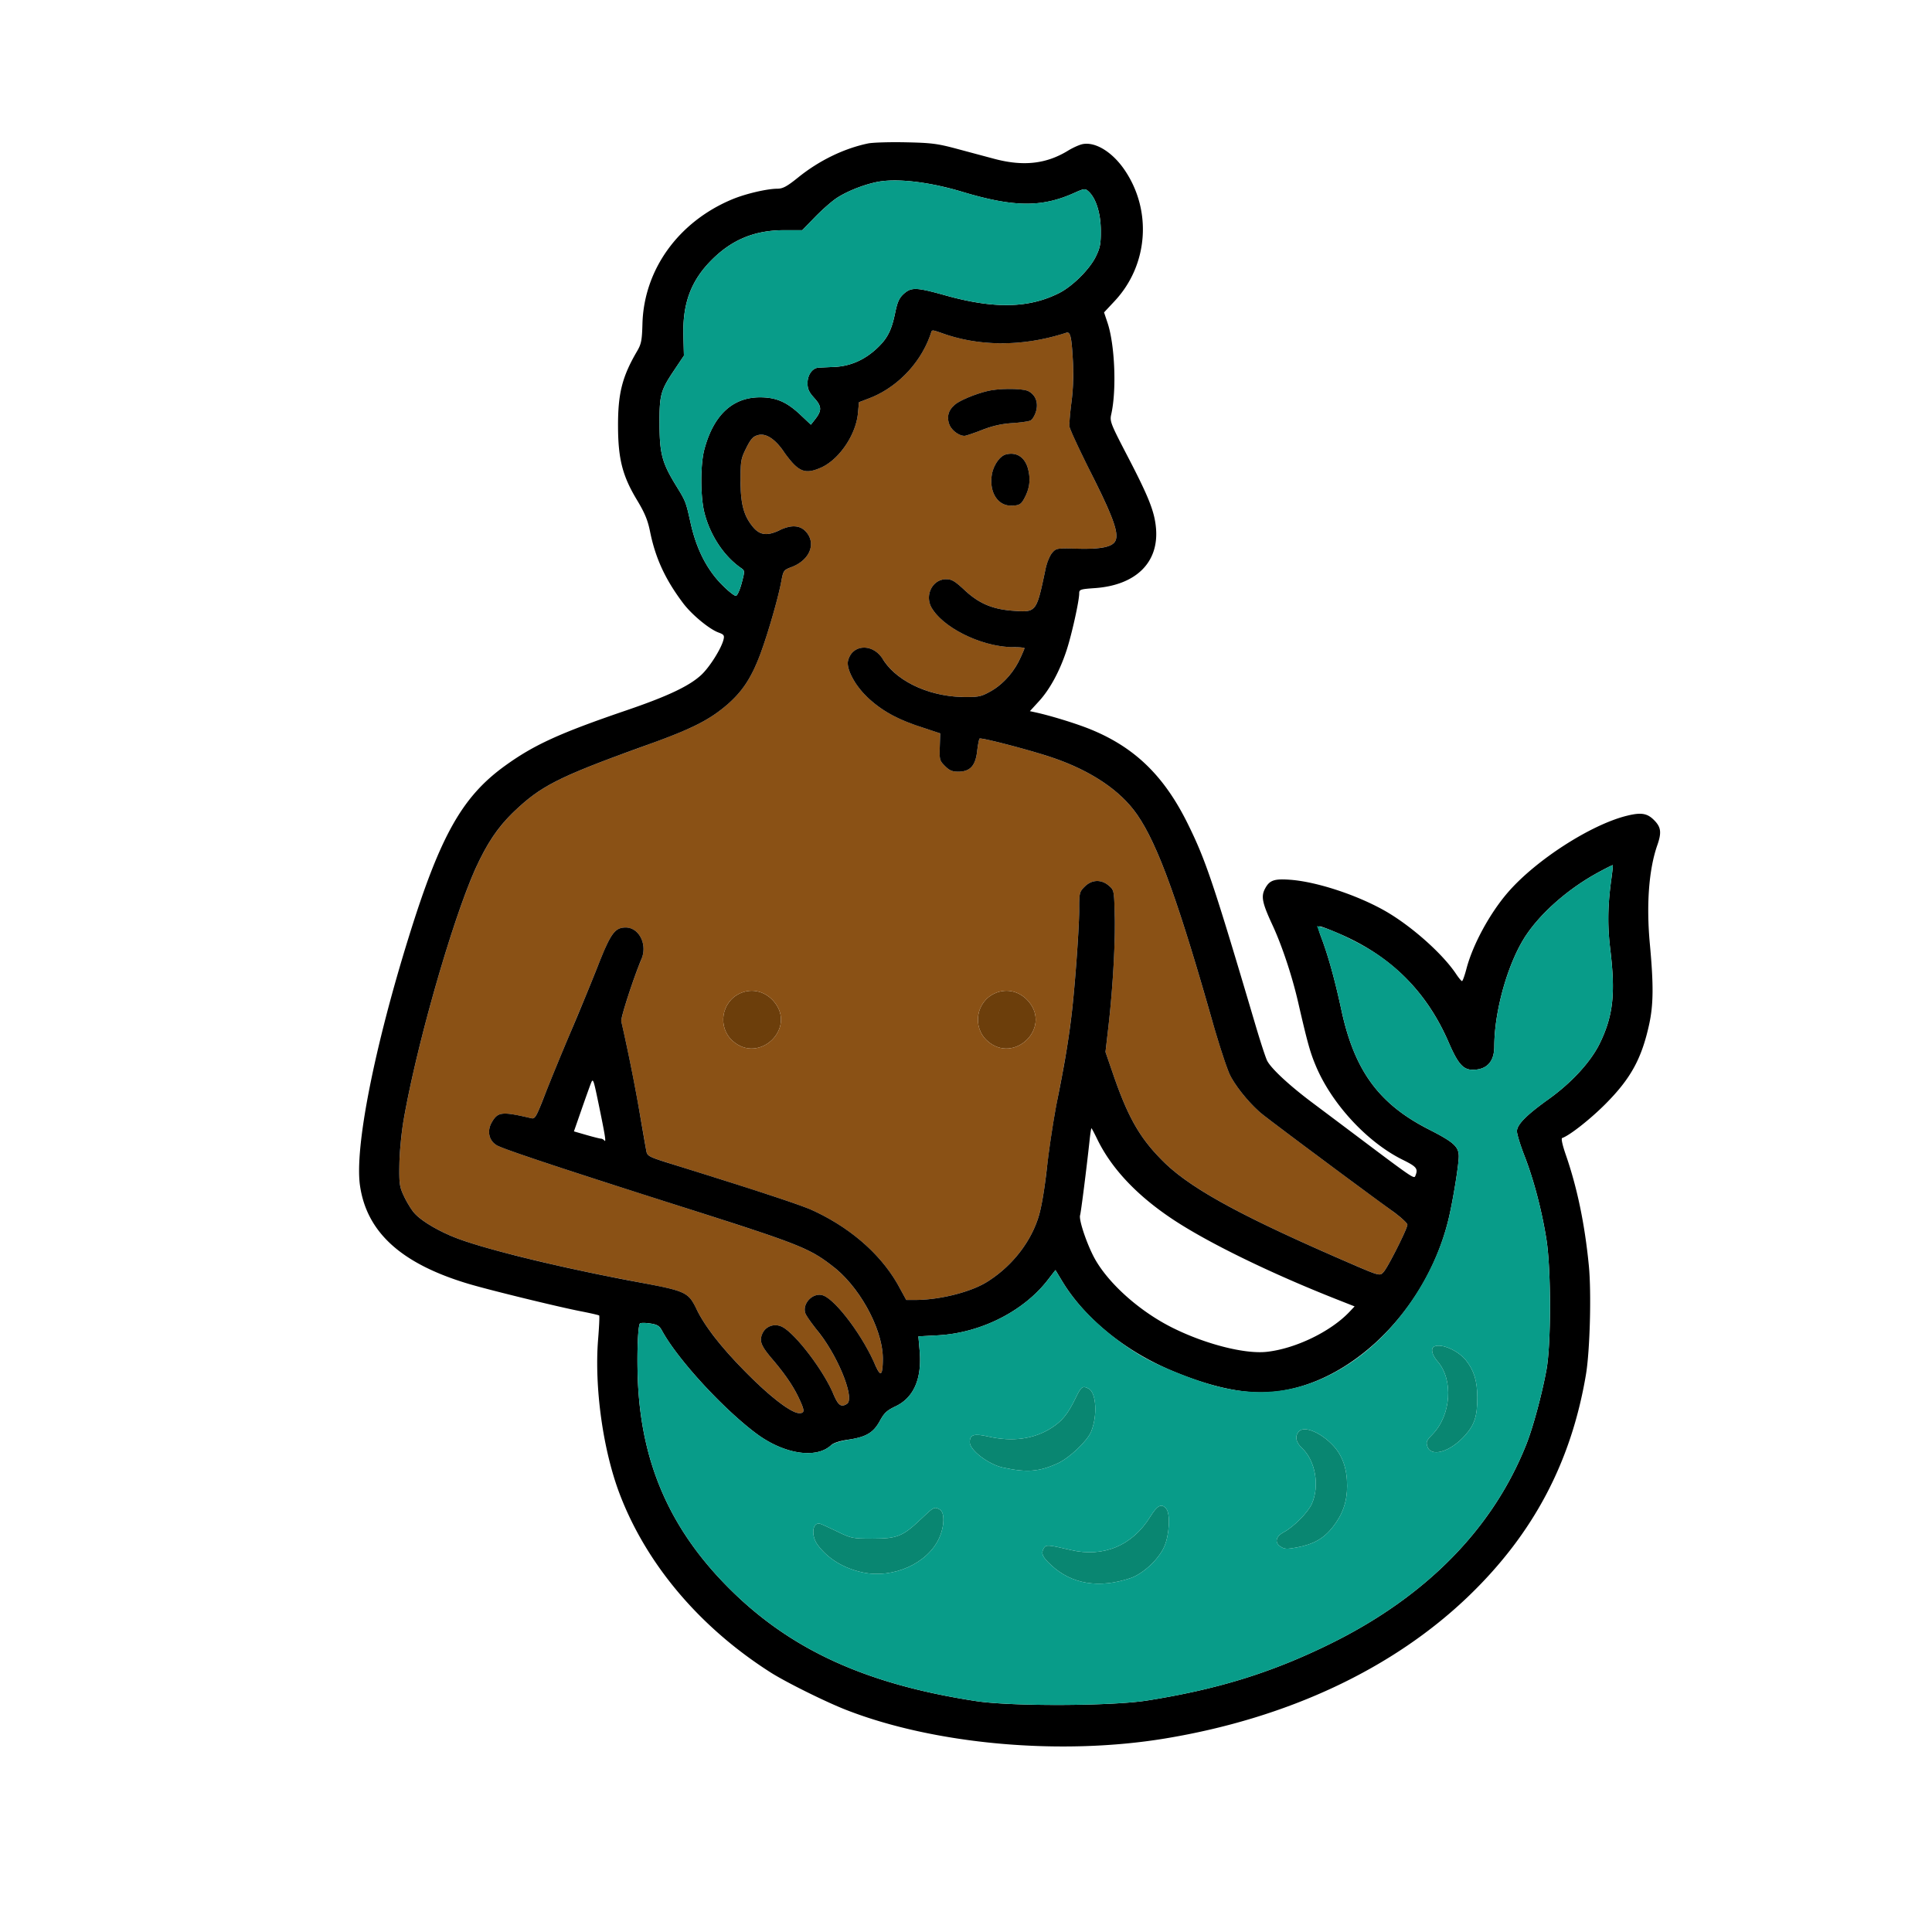 <svg xmlns="http://www.w3.org/2000/svg" width="1024" height="1024"><path fill="#098671" fill-rule="evenodd" d="M760.25 713.625c-2.137.926-1.38 4.463 1.708 7.98 8.486 9.665 7.168 28.506-2.703 38.638-3.228 3.313-3.536 4.058-2.682 6.5 2.013 5.759 12.073 2.781 19.859-5.879 5.072-5.641 6.568-10.22 6.568-20.104 0-8.661-1.728-14.367-5.978-19.732-4.11-5.19-12.912-9.075-16.772-7.403m-190.229 27.493c-4.039 8.337-7.049 12.05-12.725 15.692-9.234 5.925-20.649 7.498-33.389 4.601-7.697-1.751-9.907-1.079-9.907 3.015 0 4.18 9.851 11.717 17.5 13.388 12.736 2.784 19.255 2.276 29.195-2.275 6.137-2.809 15.506-11.686 17.576-16.654 3.497-8.389 2.83-20.69-1.239-22.868-3.235-1.731-3.955-1.208-7.011 5.101m118.551 17.453c-2.444 2.444-1.867 5.778 1.558 8.992 7.051 6.617 9.395 19.981 5.167 29.46-2.063 4.626-9.627 12.261-14.954 15.094-4.175 2.22-4.898 5.473-1.685 7.579 2.13 1.395 3.354 1.469 8.511.51 9.069-1.687 14.42-4.719 19.301-10.938 5.174-6.593 7.53-13.382 7.53-21.701 0-8.987-2.379-15.938-7.272-21.246-6.407-6.951-15.201-10.705-18.156-7.75m-78.906 45.291c-9.461 15.328-24.784 21.748-42.166 17.666-12.457-2.926-13.2-2.958-14.447-.627-1.365 2.551-.473 4.435 4.115 8.687 10.85 10.057 25.229 12.427 41.867 6.9 6.736-2.237 15.022-9.917 18.039-16.718 2.739-6.177 3.326-17.378 1.054-20.116-2.476-2.983-4.708-1.873-8.462 4.208m-121.427 1.158c-9.807 9.321-12.654 10.48-25.739 10.48-10.614 0-11.263-.128-18.5-3.642-4.125-2.004-8.233-3.881-9.128-4.172-4.257-1.385-5.254 6.052-1.494 11.148 5.419 7.345 13.869 12.485 24.016 14.608 15.967 3.341 34.091-4.737 40.253-17.942 2.998-6.423 3.202-13.975.419-15.465-2.879-1.54-3.055-1.451-9.827 4.985"/><path fill="#6c3e0b" fill-rule="evenodd" d="M392.45 526.407c-10.171 4.43-12.33 18.101-4.012 25.404 13.973 12.269 33.772-6.713 21.819-20.918-4.609-5.477-11.529-7.221-17.807-4.486m135 0c-10.171 4.43-12.33 18.101-4.012 25.404 13.973 12.269 33.772-6.713 21.819-20.918-4.609-5.477-11.529-7.221-17.807-4.486"/><path fill="#8a5115" fill-rule="evenodd" d="M493.353 176.75c-5.148 15.423-17.721 28.632-32.711 34.369l-5.38 2.058-.521 5.74c-1.052 11.601-10.103 24.841-19.847 29.033-8.532 3.67-11.969 2.112-19.738-8.95-4.616-6.571-9.33-9.517-13.422-8.388-2.62.723-3.802 2.03-6.227 6.883-2.777 5.559-2.993 6.782-3 16.998-.008 12.578 1.644 18.808 6.574 24.789 3.639 4.414 7.583 4.893 14.155 1.718 6.274-3.031 11.022-2.67 14.175 1.077 5.266 6.258 1.618 14.837-7.846 18.451-4.234 1.617-4.37 1.81-5.504 7.815-1.802 9.544-7.792 29.983-11.738 40.052-4.639 11.837-9.417 18.791-17.704 25.772-9.029 7.605-18.557 12.364-40.619 20.29-46.533 16.716-56.548 21.64-70.436 34.632-8.727 8.164-14.401 16.203-20.5 29.049C240.913 483.731 221.185 552 213.949 593.5c-1.156 6.631-2.169 17.145-2.264 23.5-.156 10.479.058 11.988 2.412 17 1.421 3.025 3.806 6.946 5.3 8.712 3.464 4.095 12.127 9.361 21.649 13.158 15.246 6.08 56.355 16.11 96.954 23.655 25.739 4.783 26.797 5.277 31.317 14.614 4.587 9.478 14.196 21.525 28.294 35.476C409.561 741.44 419.702 749 423.614 749c2.991 0 2.979-1.185-.082-7.759-2.985-6.412-7.276-12.733-14.114-20.794-6.044-7.124-7.027-9.562-5.423-13.435 1.616-3.901 6.03-5.658 10.041-3.997 6.666 2.761 22.027 22.605 27.54 35.577 2.705 6.364 4.189 7.476 7.325 5.49 4.353-2.756-4.621-25.184-15.438-38.582-3.108-3.85-6.047-8.012-6.532-9.25-1.956-4.994 3.522-11.087 8.812-9.799 6.416 1.561 21.033 20.678 27.877 36.458 3.087 7.119 4.182 6.543 4.31-2.265.223-15.393-11.77-37.927-26.188-49.209-12.593-9.853-17.8-11.924-78.742-31.307-64.667-20.568-96.492-31.141-99.807-33.157-4.132-2.513-5.175-7.604-2.497-12.191 3.232-5.533 5.366-5.746 20.946-2.091 1.933.454 2.649-.801 7.325-12.843 2.851-7.34 8.923-22.121 13.493-32.846 4.57-10.725 11.07-26.517 14.444-35.094 6.792-17.265 9.001-20.306 14.75-20.306 7.055 0 11.59 8.99 8.376 16.603-4.253 10.073-11.146 31.329-10.738 33.111 3.502 15.278 7.17 33.528 9.684 48.186 1.699 9.9 3.332 19.229 3.631 20.731.504 2.533 1.496 3.026 13.718 6.818 43.816 13.597 68.033 21.557 74.232 24.403 20.467 9.395 36.714 23.711 45.874 40.422l3.906 7.126h4.759c12.847 0 29.356-4.137 37.992-9.521 12.992-8.098 22.99-20.67 27.307-34.337 1.58-5.001 3.213-14.559 4.565-26.714 1.157-10.411 3.65-26.578 5.539-35.928 3.714-18.379 5.848-31.14 7.443-44.5 1.79-14.998 4.058-46.191 4.058-55.817 0-8.986.11-9.447 2.923-12.26 3.761-3.76 8.758-3.961 12.771-.512 2.776 2.385 2.81 2.553 3.142 15.75.366 14.529-1.027 38.86-3.399 59.377l-1.507 13.037 4.123 11.963c7.877 22.856 14.166 33.805 26.402 45.962 14.392 14.3 40.933 28.862 96.545 52.971 18.5 8.02 18.297 7.963 20.348 5.697 2.366-2.615 12.665-23.108 12.592-25.058-.033-.885-3.83-4.31-8.437-7.61-13.746-9.845-64.314-47.502-68.823-51.25-6.183-5.141-13.458-14.002-16.684-20.321-1.564-3.064-5.845-16.114-9.512-29-18.78-65.982-29.662-95.464-40.83-110.619-9.085-12.329-24.839-22.516-45.154-29.199-12.356-4.064-36.612-10.332-37.305-9.64-.311.312-.896 3.363-1.299 6.779-.905 7.675-3.774 10.75-10.029 10.75-3.131 0-4.682-.661-7.011-2.99-2.823-2.824-2.978-3.392-2.759-10.151l.233-7.161-10.915-3.613c-12.726-4.213-21.148-9.046-28.492-16.351-6.196-6.163-10.446-14.506-9.441-18.534 2.209-8.85 13.17-9.353 18.428-.846 7.288 11.793 24.7 19.902 43.09 20.069 7.631.069 9.048-.226 13.855-2.889 6.441-3.568 12.223-9.892 15.632-17.098 1.382-2.922 2.513-5.565 2.513-5.874 0-.309-2.628-.562-5.84-.562-16.101 0-36.485-9.7-43.193-20.554-4.132-6.685.129-15.446 7.513-15.446 2.971 0 4.628.984 9.874 5.864 7.585 7.057 14.809 10.094 25.857 10.873 12.126.855 12.134.844 16.946-22.162.682-3.258 2.238-7.083 3.459-8.5 2.171-2.517 2.467-2.568 13.222-2.265 12.434.351 18.586-.866 20.268-4.007 2.094-3.913-.942-12.475-12.692-35.803-6.233-12.375-11.454-23.625-11.602-25-.148-1.375.346-7.207 1.098-12.96.874-6.692 1.149-14.438.763-21.5-.722-13.227-1.349-15.897-3.561-15.176-22.154 7.22-44.833 7.441-64.631.63-6.978-2.401-6.414-2.382-7.128-.244m31.147 30.272c-5.963 1.197-14.978 4.78-17.992 7.15-3.694 2.906-4.825 6.338-3.455 10.489 1.058 3.205 5.097 6.345 8.147 6.334.715-.002 4.894-1.402 9.286-3.11 5.604-2.18 10.375-3.262 16-3.629 4.408-.287 8.786-.92 9.729-1.405.943-.486 2.234-2.616 2.868-4.734 1.395-4.657-.188-8.853-4.083-10.823-2.742-1.387-14.188-1.539-20.5-.272m8.511 33.881c-3.158.865-6.563 5.874-7.336 10.792-1.429 9.087 3.069 16.319 10.131 16.29 4.482-.019 5.476-.619 7.434-4.485 2.491-4.919 3.011-9.287 1.737-14.594-1.563-6.515-6.164-9.593-11.966-8.003M392.45 526.407c-10.171 4.43-12.33 18.101-4.012 25.404 13.973 12.269 33.772-6.713 21.819-20.918-4.609-5.477-11.529-7.221-17.807-4.486m135 0c-10.171 4.43-12.33 18.101-4.012 25.404 13.973 12.269 33.772-6.713 21.819-20.918-4.609-5.477-11.529-7.221-17.807-4.486"/><path fill-rule="evenodd" d="M460.075 76.03c-12.796 2.676-25.897 9.047-36.996 17.99-5.942 4.788-8.135 5.983-11 5.997-5.645.028-16.983 2.693-24.079 5.66-28.444 11.894-46.717 37.268-47.492 65.945-.237 8.769-.616 10.707-2.837 14.5-7.912 13.511-10.166 22.407-10.104 39.878.061 17.308 2.369 26.275 10.036 38.994 4.111 6.819 5.719 10.693 6.927 16.693 2.852 14.156 8.077 25.466 17.596 38.09 4.534 6.012 13.792 13.674 18.677 15.458 2.853 1.041 3.218 1.55 2.681 3.735-1.19 4.838-7.419 14.716-11.862 18.811-6.372 5.874-17.75 11.25-39.592 18.709-35.45 12.105-48.973 18.279-64.347 29.378-22.656 16.355-34.264 36.939-50.833 90.132-18.535 59.506-28.937 112.355-26.051 132.363 3.576 24.788 21.882 41.405 57.327 52.038 10.987 3.296 47.509 12.229 59.701 14.603 5.129.999 9.518 2.008 9.753 2.243.235.235-.014 5.825-.553 12.422-2.088 25.558 2.567 58.993 11.457 82.288 14.201 37.214 42.42 70.563 79.926 94.458 8.132 5.181 29.226 15.639 40.09 19.876 46.964 18.318 113.62 24.292 169 15.147 65.237-10.772 121.275-37.14 161.375-75.934 33.952-32.845 53.895-70.627 61.698-116.891 2.135-12.655 2.958-43.441 1.546-57.82-2.163-22.031-6.16-41.257-12.205-58.704-1.821-5.255-2.564-8.706-1.92-8.92 3.889-1.297 14.963-10.012 23.006-18.107 13.294-13.381 19.045-23.829 23.026-41.833 2.355-10.648 2.457-20.967.425-42.963-1.926-20.851-.519-39.493 3.947-52.266 2.28-6.523 2.005-9.357-1.246-12.837-3.854-4.126-7.045-4.724-14.885-2.789-19.081 4.709-48.252 23.503-63.058 40.626-9.601 11.103-18.609 27.689-21.943 40.4-.952 3.63-2.016 6.6-2.365 6.6-.35 0-1.758-1.688-3.131-3.75-7.287-10.949-24.316-25.984-38.267-33.786-14.841-8.299-35.79-15.128-49.575-16.159-8.665-.648-11.121.233-13.506 4.846-2.109 4.079-1.387 7.519 4.025 19.18 5.009 10.792 10.365 26.88 13.541 40.669 5.045 21.906 6.393 26.746 9.502 34.118 8.467 20.074 27.203 40.304 45.896 49.553 7.512 3.717 8.316 4.726 6.794 8.527-.707 1.764-.89 1.638-33.803-23.132a13000.539 13000.539 0 0 0-20.877-15.669c-12.126-9.079-21.729-17.998-23.882-22.182-.769-1.493-3.528-9.915-6.133-18.715-22.392-75.658-26.413-87.608-36.004-107-12.53-25.334-28.086-40.408-51.558-49.963-7.447-3.032-21.094-7.231-29.24-8.998l-2.818-.611 4.876-5.335c5.766-6.309 11.012-16.031 14.619-27.093 2.707-8.298 6.64-26.049 6.64-29.962 0-2.094.543-2.279 8.293-2.826 21.672-1.53 33.937-13.501 32.416-31.639-.739-8.82-3.764-16.489-15.104-38.294-9.013-17.33-9.461-18.484-8.625-22.192 2.902-12.867 1.921-36.908-1.982-48.549l-1.831-5.462 5.667-6.067c17.706-18.96 19.898-47.816 5.267-69.36-6.496-9.565-15.512-15.117-22.337-13.752-1.681.336-5.128 1.883-7.66 3.436-11.569 7.098-23.709 8.449-39.104 4.354-4.125-1.097-12.9-3.447-19.5-5.221-10.624-2.857-13.777-3.263-27.5-3.544-8.525-.175-17.491.099-19.925.608m6.852 20.065c-7.29 1.032-17.754 5.017-23.687 9.022-2.607 1.759-7.725 6.278-11.374 10.041L425.231 122h-9.434c-15.661 0-27.678 4.895-38.499 15.684-11.033 10.999-15.553 23.081-15.084 40.316l.286 10.5-5.151 7.686c-7.261 10.834-7.86 13.049-7.785 28.814.073 15.523 1.387 20.366 8.794 32.428 5.144 8.376 5.154 8.402 7.728 19.958 2.989 13.417 8.418 24.181 16.24 32.198 3.566 3.655 7.081 6.447 7.811 6.204.73-.244 2.083-3.333 3.007-6.865 1.665-6.37 1.661-6.435-.482-7.923-8.939-6.203-16.2-17.16-19.268-29.075-2.214-8.6-2.26-25.459-.092-33.66 4.776-18.06 14.824-27.585 29.198-27.677 8.8-.056 14.468 2.377 21.894 9.4l5.392 5.1 2.129-2.707c3.758-4.778 3.7-6.958-.305-11.391-2.878-3.186-3.61-4.806-3.61-7.993 0-4.277 2.562-7.896 5.75-8.12.962-.068 4.765-.25 8.45-.404 8.266-.346 15.791-3.58 22.309-9.588 5.764-5.313 7.987-9.571 9.934-19.023 1.206-5.858 2.136-7.924 4.552-10.112 3.991-3.615 6.682-3.521 21.954.764 25.969 7.287 44.403 6.915 60.454-1.218 7.034-3.565 16.077-12.538 19.349-19.2 2.364-4.813 2.741-6.785 2.695-14.096-.057-9.053-2.577-16.998-6.526-20.571-1.796-1.626-2.191-1.581-7.677.881-17.188 7.713-32.023 7.541-59.362-.688-16.276-4.9-32.573-6.997-42.955-5.527m26.426 80.655c-5.148 15.423-17.721 28.632-32.711 34.369l-5.38 2.058-.521 5.74c-1.052 11.601-10.103 24.841-19.847 29.033-8.532 3.67-11.969 2.112-19.738-8.95-4.616-6.571-9.33-9.517-13.422-8.388-2.62.723-3.802 2.03-6.227 6.883-2.777 5.559-2.993 6.782-3 16.998-.008 12.578 1.644 18.808 6.574 24.789 3.639 4.414 7.583 4.893 14.155 1.718 6.274-3.031 11.022-2.67 14.175 1.077 5.266 6.258 1.618 14.837-7.846 18.451-4.234 1.617-4.37 1.81-5.504 7.815-1.802 9.544-7.792 29.983-11.738 40.052-4.639 11.837-9.417 18.791-17.704 25.772-9.029 7.605-18.557 12.364-40.619 20.29-46.533 16.716-56.548 21.64-70.436 34.632-8.727 8.164-14.401 16.203-20.5 29.049C240.913 483.731 221.185 552 213.949 593.5c-1.156 6.631-2.169 17.145-2.264 23.5-.156 10.479.058 11.988 2.412 17 1.421 3.025 3.806 6.946 5.3 8.712 3.464 4.095 12.127 9.361 21.649 13.158 15.246 6.08 56.355 16.11 96.954 23.655 25.739 4.783 26.797 5.277 31.317 14.614 4.587 9.478 14.196 21.525 28.294 35.476C409.561 741.44 419.702 749 423.614 749c2.991 0 2.979-1.185-.082-7.759-2.985-6.412-7.276-12.733-14.114-20.794-6.044-7.124-7.027-9.562-5.423-13.435 1.616-3.901 6.03-5.658 10.041-3.997 6.666 2.761 22.027 22.605 27.54 35.577 2.705 6.364 4.189 7.476 7.325 5.49 4.353-2.756-4.621-25.184-15.438-38.582-3.108-3.85-6.047-8.012-6.532-9.25-1.956-4.994 3.522-11.087 8.812-9.799 6.416 1.561 21.033 20.678 27.877 36.458 3.087 7.119 4.182 6.543 4.31-2.265.223-15.393-11.77-37.927-26.188-49.209-12.593-9.853-17.8-11.924-78.742-31.307-64.667-20.568-96.492-31.141-99.807-33.157-4.132-2.513-5.175-7.604-2.497-12.191 3.232-5.533 5.366-5.746 20.946-2.091 1.933.454 2.649-.801 7.325-12.843 2.851-7.34 8.923-22.121 13.493-32.846 4.57-10.725 11.07-26.517 14.444-35.094 6.792-17.265 9.001-20.306 14.75-20.306 7.055 0 11.59 8.99 8.376 16.603-4.253 10.073-11.146 31.329-10.738 33.111 3.502 15.278 7.17 33.528 9.684 48.186 1.699 9.9 3.332 19.229 3.631 20.731.504 2.533 1.496 3.026 13.718 6.818 43.816 13.597 68.033 21.557 74.232 24.403 20.467 9.395 36.714 23.711 45.874 40.422l3.906 7.126h4.759c12.847 0 29.356-4.137 37.992-9.521 12.992-8.098 22.99-20.67 27.307-34.337 1.58-5.001 3.213-14.559 4.565-26.714 1.157-10.411 3.65-26.578 5.539-35.928 3.714-18.379 5.848-31.14 7.443-44.5 1.79-14.998 4.058-46.191 4.058-55.817 0-8.986.11-9.447 2.923-12.26 3.761-3.76 8.758-3.961 12.771-.512 2.776 2.385 2.81 2.553 3.142 15.75.366 14.529-1.027 38.86-3.399 59.377l-1.507 13.037 4.123 11.963c7.877 22.856 14.166 33.805 26.402 45.962 14.392 14.3 40.933 28.862 96.545 52.971 18.5 8.02 18.297 7.963 20.348 5.697 2.366-2.615 12.665-23.108 12.592-25.058-.033-.885-3.83-4.31-8.437-7.61-13.746-9.845-64.314-47.502-68.823-51.25-6.183-5.141-13.458-14.002-16.684-20.321-1.564-3.064-5.845-16.114-9.512-29-18.78-65.982-29.662-95.464-40.83-110.619-9.085-12.329-24.839-22.516-45.154-29.199-12.356-4.064-36.612-10.332-37.305-9.64-.311.312-.896 3.363-1.299 6.779-.905 7.675-3.774 10.75-10.029 10.75-3.131 0-4.682-.661-7.011-2.99-2.823-2.824-2.978-3.392-2.759-10.151l.233-7.161-10.915-3.613c-12.726-4.213-21.148-9.046-28.492-16.351-6.196-6.163-10.446-14.506-9.441-18.534 2.209-8.85 13.17-9.353 18.428-.846 7.288 11.793 24.7 19.902 43.09 20.069 7.631.069 9.048-.226 13.855-2.889 6.441-3.568 12.223-9.892 15.632-17.098 1.382-2.922 2.513-5.565 2.513-5.874 0-.309-2.628-.562-5.84-.562-16.101 0-36.485-9.7-43.193-20.554-4.132-6.685.129-15.446 7.513-15.446 2.971 0 4.628.984 9.874 5.864 7.585 7.057 14.809 10.094 25.857 10.873 12.126.855 12.134.844 16.946-22.162.682-3.258 2.238-7.083 3.459-8.5 2.171-2.517 2.467-2.568 13.222-2.265 12.434.351 18.586-.866 20.268-4.007 2.094-3.913-.942-12.475-12.692-35.803-6.233-12.375-11.454-23.625-11.602-25-.148-1.375.346-7.207 1.098-12.96.874-6.692 1.149-14.438.763-21.5-.722-13.227-1.349-15.897-3.561-15.176-22.154 7.22-44.833 7.441-64.631.63-6.978-2.401-6.414-2.382-7.128-.244m31.147 30.272c-5.963 1.197-14.978 4.78-17.992 7.15-3.694 2.906-4.825 6.338-3.455 10.489 1.058 3.205 5.097 6.345 8.147 6.334.715-.002 4.894-1.402 9.286-3.11 5.604-2.18 10.375-3.262 16-3.629 4.408-.287 8.786-.92 9.729-1.405.943-.486 2.234-2.616 2.868-4.734 1.395-4.657-.188-8.853-4.083-10.823-2.742-1.387-14.188-1.539-20.5-.272m8.511 33.881c-3.158.865-6.563 5.874-7.336 10.792-1.429 9.087 3.069 16.319 10.131 16.29 4.482-.019 5.476-.619 7.434-4.485 2.491-4.919 3.011-9.287 1.737-14.594-1.563-6.515-6.164-9.593-11.966-8.003m313.812 221.638c-15.239 8.296-29.503 20.688-37.738 32.784C799.497 509.41 792 535.452 792 554.677c0 8.024-3.975 12.323-11.395 12.323-5.109 0-7.842-3.102-12.771-14.5-11.531-26.665-30.129-45.343-56.861-57.108-5.489-2.416-10.633-4.392-11.432-4.392-1.169 0-.983 1.244.956 6.396 3.563 9.467 7.132 22.389 10.443 37.819 6.907 32.184 19.855 49.901 46.311 63.368 13.115 6.676 15.833 9.079 15.937 14.09.086 4.169-3.054 23.563-5.396 33.327-12.271 51.157-56.491 92.04-99.5 91.992-13.296-.014-29.109-3.878-47.364-11.573-24.96-10.521-46.201-27.884-57.975-47.392l-3.548-5.877-4.141 5.352c-12.839 16.594-35.572 28.029-58.13 29.24l-10.366.557.661 7.601c1.287 14.794-3.091 24.902-12.768 29.48-4.579 2.167-6.018 3.511-8.347 7.794-3.387 6.23-7.372 8.56-16.967 9.919-4.223.598-7.541 1.678-8.81 2.867-7.957 7.45-25.086 4.774-39.773-6.215-17.83-13.34-41.833-39.554-49.925-54.524-1.362-2.521-2.492-3.196-6.296-3.767-2.549-.382-4.952-.38-5.339.006-1.189 1.183-1.74 18.334-1.036 32.251 2.105 41.609 16.566 75.159 45.298 105.092 33.172 34.558 73.978 53.689 134.034 62.84 18.614 2.836 71.792 2.641 90.513-.332 37.323-5.928 65.572-14.646 96.487-29.779 51.045-24.986 86.652-61.102 104.476-105.971 3.551-8.94 8.262-26.384 10.683-39.561 2.496-13.583 2.499-52.924.006-68.904-2.364-15.152-6.777-31.976-11.671-44.492-2.197-5.619-3.994-11.488-3.994-13.042 0-3.481 5.063-8.605 16.769-16.97 12.356-8.83 22.566-20.012 27.315-29.917 6.959-14.513 8.212-26.104 5.368-49.675-1.519-12.592-1.334-23.472.634-37.386.536-3.788.848-6.969.694-7.07-.154-.1-3.735 1.698-7.957 3.997M313.146 574.323c-.68 1.747-2.973 8.163-5.094 14.256l-3.858 11.08 6.653 1.92c3.659 1.057 7.103 1.921 7.653 1.921.55 0 1.375.45 1.833 1 1.039 1.248.462-2.392-3.117-19.677-2.715-13.112-2.883-13.546-4.07-10.5m264.376 29.927c-1.631 15.122-4.574 38.34-5.051 39.843-.815 2.567 4.08 16.726 8.253 23.873 7.694 13.176 23.896 27.401 40.776 35.8 17.454 8.685 38.279 13.997 49.906 12.73 15.177-1.653 33.925-10.715 43.831-21.185l2.737-2.893-9.409-3.712c-35.084-13.838-68.161-29.974-86.889-42.388-19.031-12.615-32.597-27.006-40.128-42.568-1.531-3.163-2.911-5.75-3.067-5.75-.157 0-.588 2.813-.959 6.25"/><path fill="#089c89" fill-rule="evenodd" d="M466.927 96.095c-7.29 1.032-17.754 5.017-23.687 9.022-2.607 1.759-7.725 6.278-11.374 10.041L425.231 122h-9.434c-15.661 0-27.678 4.895-38.499 15.684-11.033 10.999-15.553 23.081-15.084 40.316l.286 10.5-5.151 7.686c-7.261 10.834-7.86 13.049-7.785 28.814.073 15.523 1.387 20.366 8.794 32.428 5.144 8.376 5.154 8.402 7.728 19.958 2.989 13.417 8.418 24.181 16.24 32.198 3.566 3.655 7.081 6.447 7.811 6.204.73-.244 2.083-3.333 3.007-6.865 1.665-6.37 1.661-6.435-.482-7.923-8.939-6.203-16.2-17.16-19.268-29.075-2.214-8.6-2.26-25.459-.092-33.66 4.776-18.06 14.824-27.585 29.198-27.677 8.8-.056 14.468 2.377 21.894 9.4l5.392 5.1 2.129-2.707c3.758-4.778 3.7-6.958-.305-11.391-2.878-3.186-3.61-4.806-3.61-7.993 0-4.277 2.562-7.896 5.75-8.12.962-.068 4.765-.25 8.45-.404 8.266-.346 15.791-3.58 22.309-9.588 5.764-5.313 7.987-9.571 9.934-19.023 1.206-5.858 2.136-7.924 4.552-10.112 3.991-3.615 6.682-3.521 21.954.764 25.969 7.287 44.403 6.915 60.454-1.218 7.034-3.565 16.077-12.538 19.349-19.2 2.364-4.813 2.741-6.785 2.695-14.096-.057-9.053-2.577-16.998-6.526-20.571-1.796-1.626-2.191-1.581-7.677.881-17.188 7.713-32.023 7.541-59.362-.688-16.276-4.9-32.573-6.997-42.955-5.527m379.896 366.446c-15.239 8.296-29.503 20.688-37.738 32.784C799.497 509.41 792 535.452 792 554.677c0 8.024-3.975 12.323-11.395 12.323-5.109 0-7.842-3.102-12.771-14.5-8.666-20.039-21.622-35.909-38.465-47.116-7.987-5.314-22.722-12.486-28.615-13.927l-2.745-.672 2.448 6.504c3.602 9.571 7.16 22.442 10.483 37.926 6.907 32.184 19.855 49.901 46.311 63.368 13.115 6.676 15.833 9.079 15.937 14.09.086 4.169-3.054 23.563-5.396 33.327-7.346 30.623-27.855 60.514-52.699 76.807-22.506 14.759-45.683 18.569-71.093 11.688-11.39-3.085-28.313-9.82-37.301-14.847-17.049-9.534-34.222-25.166-42.596-38.772l-4.729-7.685-4.126 5.332c-12.823 16.572-35.568 28.009-58.114 29.219l-10.366.557.661 7.601c1.287 14.794-3.091 24.902-12.768 29.48-4.579 2.167-6.018 3.511-8.347 7.794-3.374 6.207-7.263 8.492-16.976 9.976-4.013.613-7.664 1.803-8.838 2.881-8.021 7.364-25.105 4.661-39.736-6.286-17.83-13.34-41.833-39.554-49.925-54.524-1.362-2.521-2.492-3.196-6.296-3.767-2.549-.382-4.952-.38-5.339.006-1.189 1.183-1.74 18.334-1.036 32.251 2.105 41.609 16.566 75.159 45.298 105.092 33.172 34.558 73.978 53.689 134.034 62.84 18.614 2.836 71.792 2.641 90.513-.332 37.323-5.928 65.572-14.646 96.487-29.779 51.045-24.986 86.652-61.102 104.476-105.971 3.551-8.94 8.262-26.384 10.683-39.561 2.496-13.583 2.499-52.924.006-68.904-2.364-15.152-6.777-31.976-11.671-44.492-2.197-5.619-3.994-11.488-3.994-13.042 0-3.481 5.063-8.605 16.769-16.97 12.356-8.83 22.566-20.012 27.315-29.917 6.959-14.513 8.212-26.104 5.368-49.675-1.519-12.592-1.334-23.472.634-37.386.536-3.788.848-6.969.694-7.07-.154-.1-3.735 1.698-7.957 3.997M760.25 713.625c-2.137.926-1.38 4.463 1.708 7.98 8.486 9.665 7.168 28.506-2.703 38.638-3.228 3.313-3.536 4.058-2.682 6.5 2.013 5.759 12.073 2.781 19.859-5.879 5.072-5.641 6.568-10.22 6.568-20.104 0-8.661-1.728-14.367-5.978-19.732-4.11-5.19-12.912-9.075-16.772-7.403m-190.229 27.493c-4.039 8.337-7.049 12.05-12.725 15.692-9.234 5.925-20.649 7.498-33.389 4.601-7.697-1.751-9.907-1.079-9.907 3.015 0 4.18 9.851 11.717 17.5 13.388 12.736 2.784 19.255 2.276 29.195-2.275 6.137-2.809 15.506-11.686 17.576-16.654 3.497-8.389 2.83-20.69-1.239-22.868-3.235-1.731-3.955-1.208-7.011 5.101m118.551 17.453c-2.444 2.444-1.867 5.778 1.558 8.992 7.051 6.617 9.395 19.981 5.167 29.46-2.063 4.626-9.627 12.261-14.954 15.094-4.175 2.22-4.898 5.473-1.685 7.579 2.13 1.395 3.354 1.469 8.511.51 9.069-1.687 14.42-4.719 19.301-10.938 5.174-6.593 7.53-13.382 7.53-21.701 0-8.987-2.379-15.938-7.272-21.246-6.407-6.951-15.201-10.705-18.156-7.75m-78.906 45.291c-9.461 15.328-24.784 21.748-42.166 17.666-12.457-2.926-13.2-2.958-14.447-.627-1.365 2.551-.473 4.435 4.115 8.687 10.85 10.057 25.229 12.427 41.867 6.9 6.736-2.237 15.022-9.917 18.039-16.718 2.739-6.177 3.326-17.378 1.054-20.116-2.476-2.983-4.708-1.873-8.462 4.208m-121.427 1.158c-9.807 9.321-12.654 10.48-25.739 10.48-10.614 0-11.263-.128-18.5-3.642-4.125-2.004-8.233-3.881-9.128-4.172-4.257-1.385-5.254 6.052-1.494 11.148 5.419 7.345 13.869 12.485 24.016 14.608 15.967 3.341 34.091-4.737 40.253-17.942 2.998-6.423 3.202-13.975.419-15.465-2.879-1.54-3.055-1.451-9.827 4.985"/></svg>